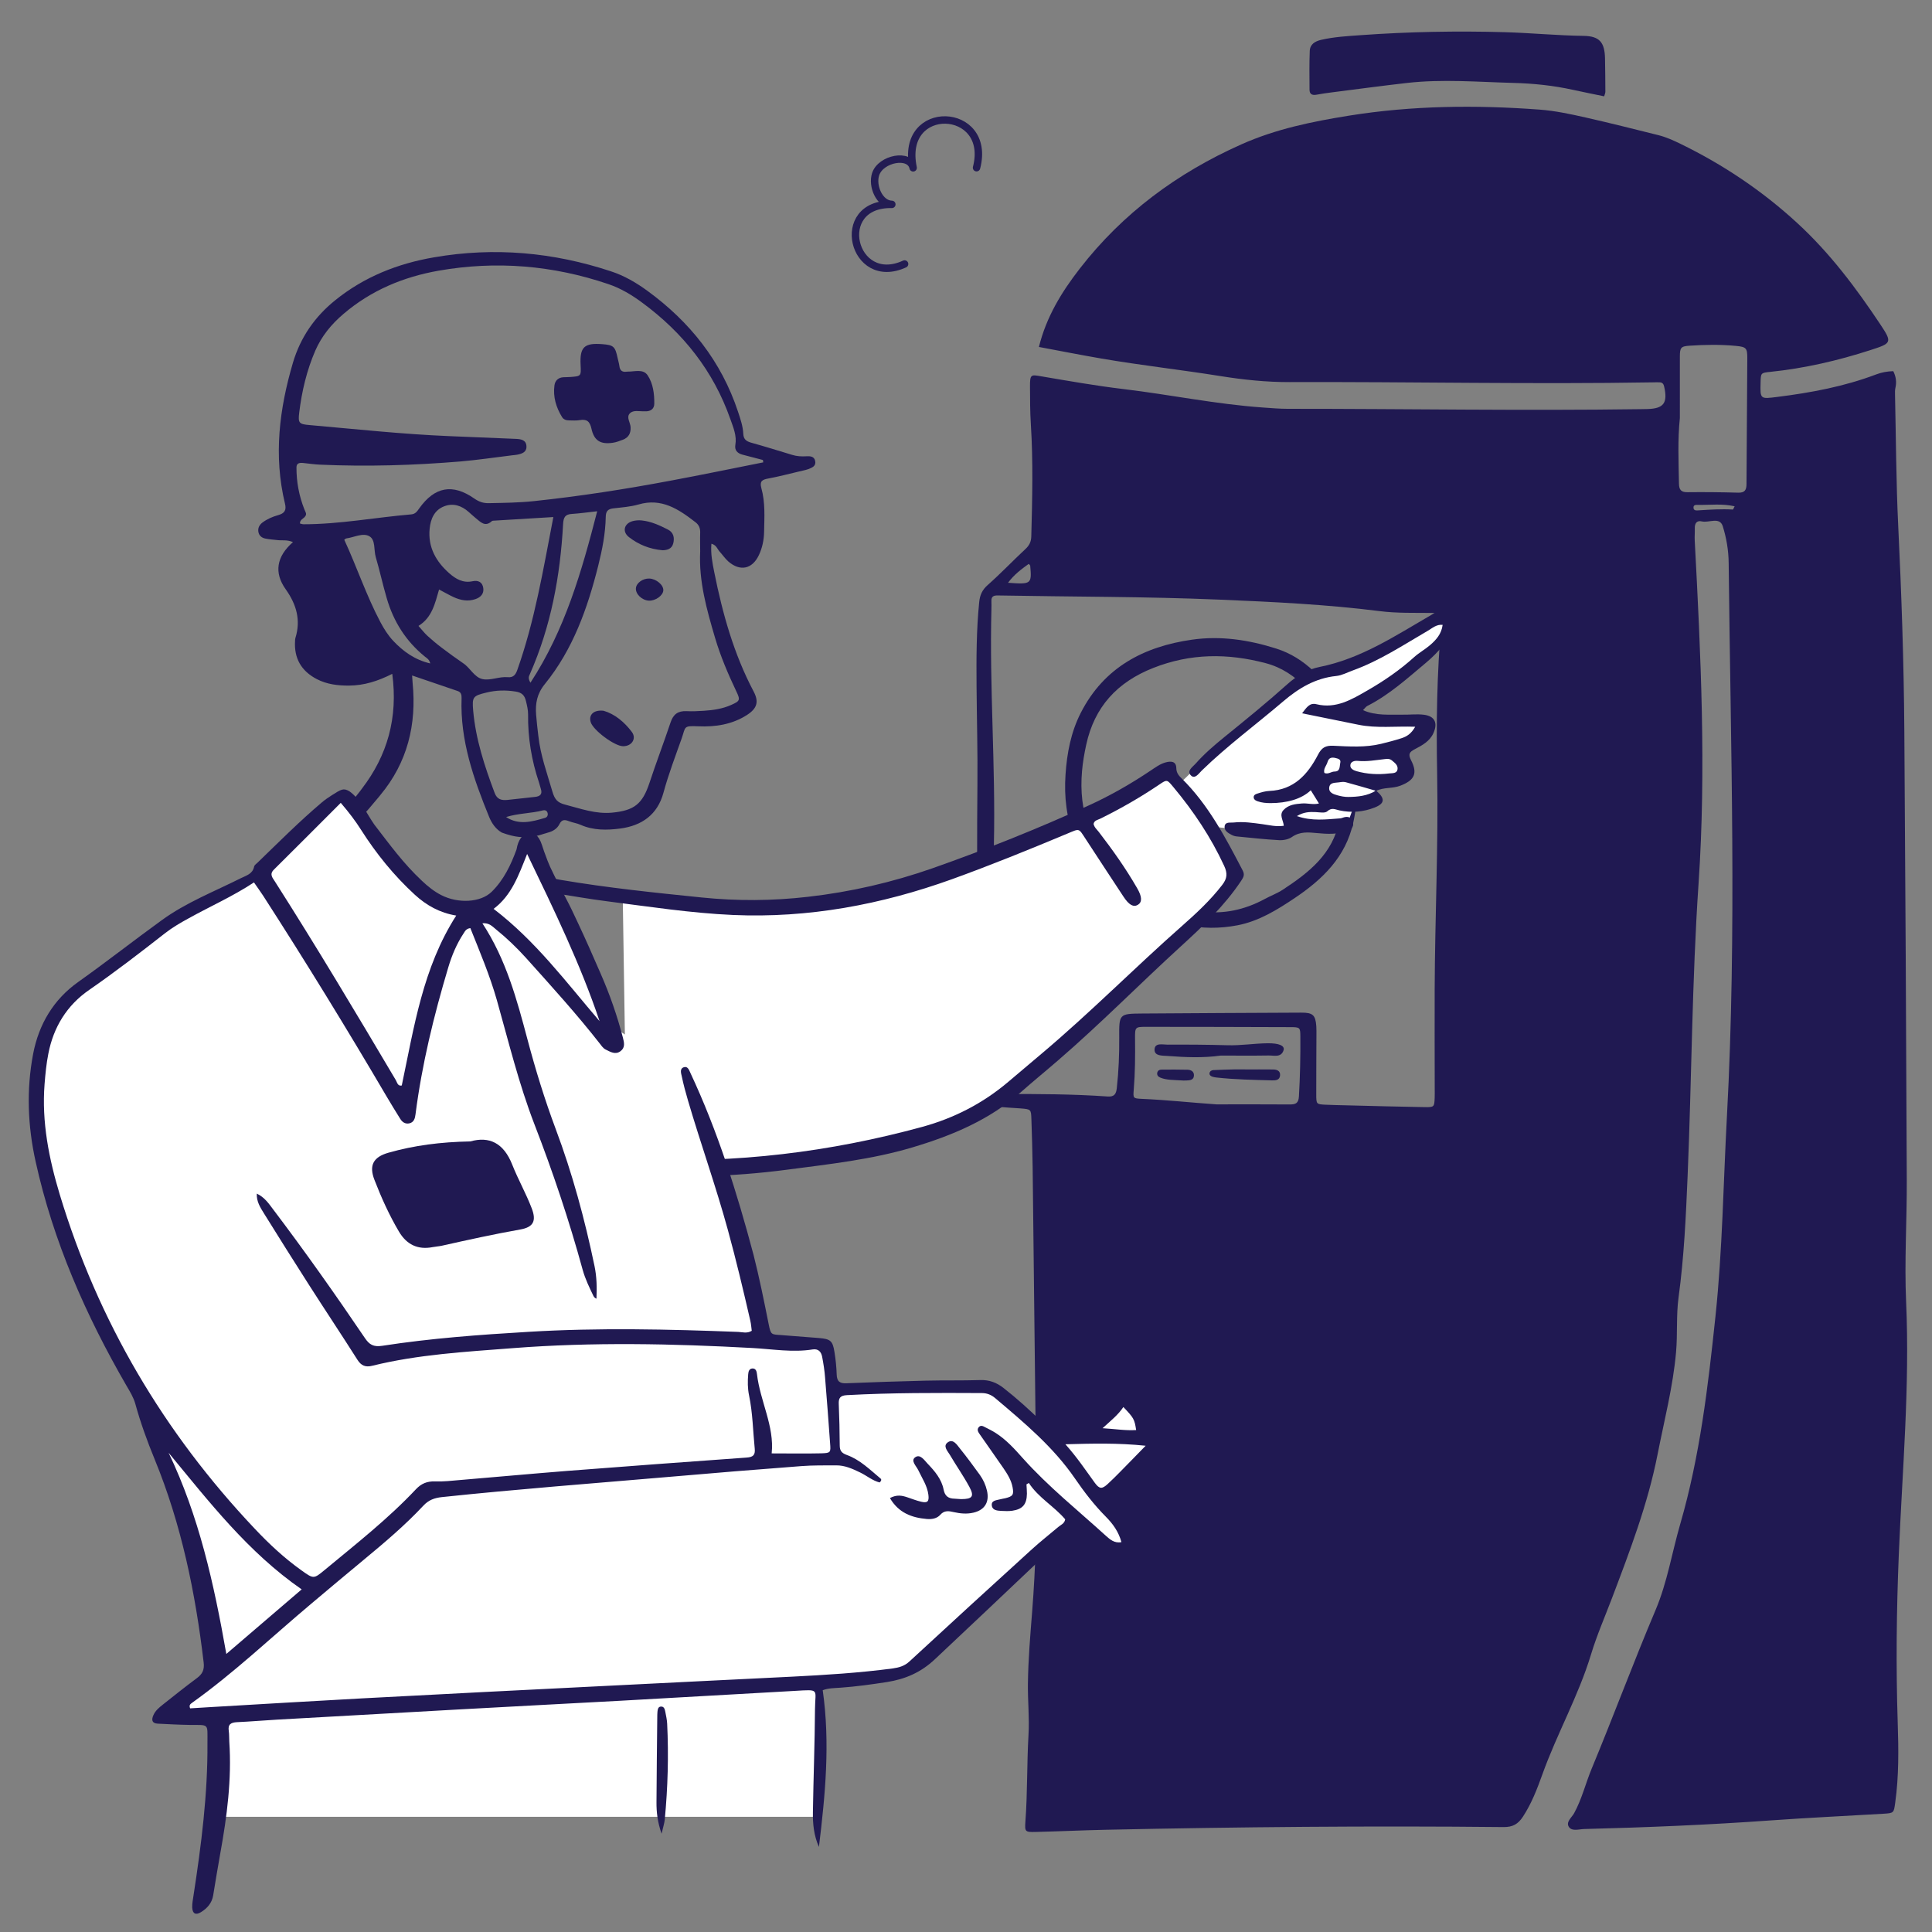 <svg xmlns="http://www.w3.org/2000/svg" viewBox="0 0 260 260" width="260" height="260" preserveAspectRatio="xMidYMid meet" style="width: 100%; height: 100%; transform: translate3d(0px, 0px, 0px); content-visibility: visible;"><rect x="0" y="0" width="260" height="260" fill="#808080" stroke="none"/><defs><clipPath id="__lottie_element_226"><rect width="260" height="260" x="0" y="0"/></clipPath><clipPath id="__lottie_element_228"><path d="M0,0 L17,0 L17,22 L0,22z"/></clipPath></defs><g clip-path="url(#__lottie_element_226)"><g transform="matrix(1,0,0,1,131.141,3.897)" opacity="1" style="display: block;"><g opacity="1" transform="matrix(1,0,0,1,63.067,126.444)"><path fill="rgb(32,25,82)" fill-opacity="1" d=" M-54.396,-83.649 C-53.39,-87.714 -51.337,-91.049 -48.893,-94.198 C-43.101,-101.658 -35.787,-107.057 -27.172,-110.903 C-22.5,-112.989 -17.643,-113.977 -12.664,-114.777 C-4.143,-116.145 4.4,-116.228 12.976,-115.591 C15.076,-115.435 17.129,-114.991 19.172,-114.53 C22.445,-113.791 25.698,-112.968 28.954,-112.157 C30.004,-111.896 30.989,-111.45 31.961,-110.976 C37.71,-108.174 42.946,-104.664 47.673,-100.314 C52.044,-96.293 55.553,-91.619 58.81,-86.728 C60.48,-84.221 60.375,-84.155 57.504,-83.226 C53.102,-81.802 48.618,-80.767 44.008,-80.295 C42.753,-80.166 42.755,-80.138 42.723,-78.882 C42.664,-76.604 42.661,-76.635 44.987,-76.927 C49.519,-77.496 53.987,-78.327 58.277,-79.953 C59.004,-80.228 59.76,-80.37 60.58,-80.391 C60.944,-79.666 61.051,-78.93 60.868,-78.139 C60.802,-77.852 60.81,-77.543 60.816,-77.245 C60.947,-71.37 60.961,-65.49 61.244,-59.622 C61.685,-50.457 62.002,-41.29 62.067,-32.116 C62.21,-11.909 62.315,8.298 62.398,28.506 C62.42,33.962 62.066,39.429 62.309,44.872 C62.817,56.223 61.796,67.51 61.326,78.822 C61.013,86.371 60.933,93.925 61.178,101.481 C61.295,105.077 61.342,108.674 60.841,112.254 C60.647,113.639 60.682,113.659 59.22,113.746 C54.194,114.046 49.162,114.277 44.139,114.638 C35.765,115.24 27.38,115.586 18.988,115.801 C18.292,115.819 17.371,116.136 16.951,115.554 C16.458,114.87 17.305,114.265 17.632,113.668 C18.678,111.763 19.174,109.647 20.001,107.657 C22.942,100.576 25.603,93.382 28.595,86.32 C30.166,82.613 30.793,78.608 31.911,74.756 C34.563,65.617 35.658,56.211 36.653,46.797 C37.598,37.85 37.711,28.849 38.195,19.872 C39.535,-4.945 38.69,-29.762 38.429,-54.581 C38.411,-56.288 38.126,-57.951 37.635,-59.52 C37.222,-60.841 35.772,-59.944 34.813,-60.173 C34.13,-60.336 33.848,-59.903 33.87,-59.232 C33.888,-58.694 33.831,-58.152 33.86,-57.615 C34.678,-42.224 35.422,-26.821 34.376,-11.421 C33.485,1.689 33.456,14.821 32.903,27.937 C32.674,33.387 32.424,38.832 31.686,44.25 C31.356,46.673 31.566,49.165 31.35,51.609 C30.939,56.273 29.758,60.812 28.859,65.393 C27.551,72.061 25.126,78.396 22.728,84.725 C21.772,87.245 20.687,89.721 19.906,92.301 C18.215,97.886 15.318,102.975 13.358,108.445 C12.648,110.424 11.905,112.36 10.744,114.136 C10.089,115.137 9.376,115.551 8.124,115.538 C-9.745,115.354 -27.613,115.522 -45.479,115.903 C-48.596,115.97 -51.711,116.12 -54.828,116.194 C-56.24,116.228 -56.315,116.175 -56.214,114.803 C-55.924,110.913 -56.025,107.009 -55.796,103.12 C-55.661,100.838 -55.903,98.576 -55.877,96.302 C-55.839,92.999 -55.556,89.718 -55.297,86.43 C-54.834,80.575 -54.686,74.707 -54.758,68.832 C-54.929,54.803 -55.073,40.772 -55.239,26.742 C-55.264,24.584 -55.337,22.426 -55.408,20.269 C-55.452,18.944 -55.469,18.941 -56.835,18.827 C-57.97,18.733 -59.116,18.713 -60.239,18.545 C-61.798,18.312 -62.143,17.904 -62.334,16.332 C-62.399,15.798 -62.42,15.256 -62.426,14.717 C-62.577,1.587 -62.801,-11.543 -62.671,-24.676 C-62.627,-29.112 -62.752,-33.549 -62.787,-37.986 C-62.817,-41.764 -62.812,-45.54 -62.432,-49.307 C-62.338,-50.247 -62.038,-50.95 -61.287,-51.612 C-59.534,-53.155 -57.925,-54.86 -56.212,-56.451 C-55.685,-56.94 -55.441,-57.437 -55.422,-58.156 C-55.287,-63.192 -55.163,-68.225 -55.482,-73.26 C-55.588,-74.934 -55.586,-76.615 -55.596,-78.293 C-55.607,-80.013 -55.464,-79.933 -54.024,-79.688 C-50.362,-79.067 -46.698,-78.421 -43.011,-77.981 C-36.763,-77.235 -30.588,-75.947 -24.301,-75.504 C-23.165,-75.424 -22.027,-75.323 -20.89,-75.324 C-5.06,-75.328 10.77,-75.053 26.6,-75.278 C26.899,-75.283 27.199,-75.287 27.499,-75.295 C29.692,-75.355 30.251,-76.117 29.746,-78.322 C29.67,-78.657 29.52,-78.866 29.178,-78.888 C28.88,-78.906 28.58,-78.891 28.281,-78.886 C11.971,-78.61 -4.338,-78.976 -20.648,-78.92 C-23.774,-78.91 -26.89,-79.236 -29.958,-79.728 C-35.285,-80.582 -40.648,-81.174 -45.964,-82.086 C-48.733,-82.561 -51.49,-83.108 -54.396,-83.649z M-60.454,-16.703 C-60.454,-11.966 -60.482,-7.228 -60.446,-2.492 C-60.401,3.564 -60.292,9.619 -60.241,15.675 C-60.234,16.463 -60.106,16.89 -59.173,16.888 C-54.496,16.877 -49.818,16.892 -45.149,17.22 C-44.286,17.281 -44.006,16.919 -43.916,16.111 C-43.663,13.842 -43.57,11.569 -43.587,9.288 C-43.61,6.108 -43.607,6.079 -40.489,6.054 C-33.354,5.998 -26.219,5.973 -19.084,5.936 C-17.534,5.928 -17.169,6.255 -17.066,7.776 C-17.038,8.194 -17.048,8.615 -17.049,9.035 C-17.057,11.673 -17.076,14.311 -17.073,16.95 C-17.072,18.257 -17.055,18.268 -15.809,18.327 C-14.851,18.372 -13.891,18.389 -12.932,18.412 C-9.456,18.496 -5.979,18.595 -2.502,18.651 C-1.193,18.673 -1.187,18.628 -1.135,17.383 C-1.117,16.964 -1.129,16.544 -1.129,16.124 C-1.132,11.688 -1.153,7.252 -1.136,2.816 C-1.099,-6.898 -0.625,-16.608 -0.804,-26.321 C-0.928,-33.044 -0.839,-39.749 -0.234,-46.445 C-0.109,-47.829 -0.134,-47.84 -1.536,-47.855 C-3.873,-47.879 -6.214,-47.803 -8.542,-48.098 C-15.687,-49.002 -22.883,-49.341 -30.062,-49.644 C-40.001,-50.063 -49.959,-50.023 -59.908,-50.206 C-60.532,-50.218 -60.809,-50.063 -60.788,-49.437 C-60.775,-49.078 -60.778,-48.717 -60.787,-48.358 C-61.062,-37.803 -60.217,-27.258 -60.454,-16.703z M31.86,-74.082 C31.556,-71.146 31.69,-68.212 31.739,-65.276 C31.753,-64.458 31.996,-64.092 32.881,-64.102 C35.157,-64.129 37.435,-64.103 39.711,-64.04 C40.6,-64.016 40.826,-64.395 40.829,-65.213 C40.849,-70.845 40.917,-76.476 40.936,-82.107 C40.94,-83.485 40.808,-83.657 39.422,-83.791 C37.333,-83.991 35.229,-83.956 33.137,-83.816 C31.981,-83.739 31.863,-83.531 31.861,-82.342 C31.856,-79.589 31.86,-76.835 31.86,-74.082z M-30.504,18.28 C-27.216,18.28 -23.927,18.265 -20.638,18.291 C-19.856,18.297 -19.459,18.133 -19.406,17.224 C-19.248,14.534 -19.19,11.845 -19.212,9.153 C-19.222,7.922 -19.256,7.892 -20.57,7.887 C-27.03,7.863 -33.49,7.849 -39.95,7.847 C-41.461,7.847 -41.473,7.874 -41.458,9.487 C-41.436,11.76 -41.445,14.032 -41.633,16.3 C-41.728,17.444 -41.731,17.487 -40.539,17.539 C-37.193,17.684 -33.858,18.05 -30.504,18.28z M-55.765,-54.458 C-56.76,-53.739 -57.745,-53.012 -58.55,-51.915 C-55.411,-51.684 -55.344,-51.74 -55.568,-54.227 C-55.572,-54.27 -55.634,-54.307 -55.765,-54.458z M39.231,-62.207 C37.575,-62.587 35.948,-62.372 34.34,-62.394 C34.076,-62.397 33.67,-62.448 33.695,-62.008 C33.717,-61.599 34.092,-61.642 34.372,-61.66 C35.91,-61.759 37.448,-61.86 38.991,-61.768 C39.037,-61.766 39.094,-61.95 39.231,-62.207z"/></g><g opacity="1" transform="matrix(1,0,0,1,64.977,4.657)"><path fill="rgb(32,25,82)" fill-opacity="1" d=" M19.763,4.408 C18.352,4.116 16.951,3.84 15.556,3.533 C12.916,2.952 10.247,2.674 7.544,2.604 C2.758,2.479 -2.029,2.067 -6.811,2.613 C-10.199,3.001 -13.58,3.456 -16.963,3.887 C-17.616,3.971 -18.269,4.062 -18.915,4.186 C-19.493,4.297 -19.885,4.158 -19.889,3.514 C-19.899,1.779 -19.926,0.041 -19.858,-1.692 C-19.823,-2.591 -19.161,-2.999 -18.32,-3.193 C-16.56,-3.598 -14.763,-3.696 -12.977,-3.824 C-6.522,-4.286 -0.055,-4.408 6.412,-4.222 C9.939,-4.12 13.457,-3.774 16.992,-3.726 C19.141,-3.697 19.835,-2.85 19.878,-0.693 C19.908,0.803 19.919,2.301 19.925,3.798 C19.926,3.967 19.838,4.136 19.763,4.408z"/></g><g opacity="1" transform="matrix(1,0,0,1,31.842,101.602)"><path fill="rgb(32,25,82)" fill-opacity="1" d=" M19.745,-0.488 C19.715,1.42 19.546,3.313 19.132,5.204 C18.119,9.837 14.993,12.841 11.309,15.32 C8.939,16.914 6.456,18.461 3.572,19.019 C-1.31,19.963 -5.835,18.886 -10.027,16.331 C-11.147,15.649 -12.151,14.776 -13.189,13.964 C-18.153,10.084 -20,4.86 -19.59,-1.258 C-19.397,-4.134 -18.869,-6.959 -17.532,-9.577 C-14.405,-15.699 -9.043,-18.491 -2.562,-19.415 C1.279,-19.963 5.083,-19.39 8.79,-18.209 C10.716,-17.595 12.348,-16.559 13.812,-15.17 C18.027,-11.173 19.999,-6.288 19.745,-0.488z M17.723,0.124 C17.867,-4.911 16.389,-9.311 12.785,-12.938 C11.232,-14.502 9.525,-15.679 7.354,-16.252 C2.223,-17.607 -2.773,-17.59 -7.795,-15.606 C-12.649,-13.689 -15.695,-10.368 -16.803,-5.284 C-17.058,-4.116 -17.263,-2.928 -17.368,-1.739 C-17.85,3.751 -16.232,8.427 -11.895,12.004 C-10.971,12.765 -10.084,13.602 -9.068,14.219 C-3.854,17.389 1.539,18.57 7.249,15.469 C8.038,15.04 8.899,14.727 9.645,14.237 C13.149,11.938 16.393,9.421 17.255,4.935 C17.562,3.338 17.706,1.735 17.723,0.124z"/></g><g opacity="1" transform="matrix(1,0,0,1,33.006,137.442)"><path fill="rgb(32,25,82)" fill-opacity="1" d=" M0.127,0.717 C-2.271,1.055 -4.664,0.944 -7.055,0.765 C-7.736,0.714 -8.788,0.79 -8.773,-0.079 C-8.756,-1.055 -7.682,-0.751 -7.04,-0.755 C-4.345,-0.769 -1.649,-0.753 1.045,-0.675 C2.85,-0.622 4.629,-0.918 6.426,-0.941 C7.964,-0.961 8.789,-0.616 8.588,0.003 C8.26,1.012 7.316,0.693 6.592,0.705 C4.438,0.741 2.282,0.717 0.127,0.717z"/></g><g opacity="1" transform="matrix(1,0,0,1,36.384,140.758)"><path fill="rgb(32,25,82)" fill-opacity="1" d=" M0.042,-0.733 C1.292,-0.733 2.542,-0.743 3.792,-0.728 C4.307,-0.723 4.789,-0.563 4.742,0.066 C4.694,0.691 4.182,0.751 3.679,0.737 C1.18,0.669 -1.321,0.628 -3.809,0.353 C-3.986,0.333 -4.164,0.304 -4.333,0.251 C-4.566,0.179 -4.789,0.031 -4.754,-0.229 C-4.721,-0.479 -4.491,-0.635 -4.24,-0.646 C-3.289,-0.69 -2.338,-0.717 -1.386,-0.74 C-0.91,-0.751 -0.434,-0.742 0.042,-0.742 C0.042,-0.742 0.042,-0.733 0.042,-0.733z"/></g><g opacity="1" transform="matrix(1,0,0,1,27.031,140.776)"><path fill="rgb(32,25,82)" fill-opacity="1" d=" M1.024,0.735 C-0.27,0.652 -1.171,0.695 -2.016,0.35 C-2.316,0.227 -2.509,0.013 -2.429,-0.33 C-2.369,-0.588 -2.149,-0.723 -1.902,-0.726 C-0.717,-0.736 0.469,-0.746 1.653,-0.713 C2.087,-0.701 2.501,-0.499 2.504,0.014 C2.509,0.666 1.995,0.713 1.505,0.733 C1.209,0.745 0.912,0.735 1.024,0.735z"/></g></g><g transform="matrix(0.334,0.943,-0.943,0.334,171.601,97.442)" opacity="1" style="display: block;"><g opacity="1" transform="matrix(1,0,0,1,5.156,5.703)"><path fill="rgb(32,25,82)" fill-opacity="1" d=" M-1.298,5.435 C-2.329,5.181 -3.399,4.801 -4.278,4.057 C-4.906,3.525 -4.783,2.899 -4.25,2.344 C-3.3,1.355 -2.348,0.368 -1.382,-0.605 C-0.122,-1.874 1.15,-3.132 2.425,-4.387 C2.72,-4.678 3.026,-4.971 3.369,-5.199 C3.744,-5.448 4.186,-5.453 4.532,-5.146 C4.81,-4.9 4.906,-4.541 4.784,-4.163 C4.711,-3.936 4.652,-3.699 4.541,-3.491 C3.138,-0.863 1.731,1.763 0.316,4.385 C-0.01,4.989 -0.453,5.452 -1.298,5.435z"/></g></g><g transform="matrix(1,0,0,1,34.438,32.983)" opacity="1" style="display: block;"><g opacity="1" transform="matrix(1,0,0,1,37.835,40.035)"><path fill="rgb(32,25,82)" fill-opacity="1" d=" M37.425,-11.005 C37.295,-11.605 36.745,-11.645 36.275,-11.615 C35.605,-11.575 34.965,-11.605 34.325,-11.805 C32.485,-12.365 30.655,-12.935 28.815,-13.445 C28.145,-13.635 27.785,-13.915 27.755,-14.645 C27.705,-15.675 27.365,-16.645 27.045,-17.615 C24.795,-24.405 20.575,-29.705 14.845,-33.885 C13.335,-34.985 11.725,-35.925 9.945,-36.505 C2.185,-39.075 -5.745,-39.785 -13.825,-38.395 C-18.745,-37.555 -23.275,-35.765 -27.195,-32.585 C-29.925,-30.375 -31.835,-27.615 -32.845,-24.225 C-34.685,-17.985 -35.475,-11.685 -33.925,-5.255 C-33.695,-4.335 -33.995,-3.935 -34.835,-3.695 C-35.585,-3.485 -36.315,-3.175 -36.945,-2.705 C-37.345,-2.395 -37.585,-1.995 -37.505,-1.465 C-37.415,-0.915 -37.035,-0.625 -36.535,-0.535 C-36.005,-0.425 -35.465,-0.395 -34.935,-0.335 C-34.325,-0.255 -33.665,-0.415 -32.845,-0.065 C-35.075,1.885 -35.415,4.055 -33.825,6.285 C-32.375,8.325 -31.765,10.435 -32.525,12.865 C-32.565,12.975 -32.555,13.105 -32.565,13.225 C-32.715,15.565 -31.735,17.275 -29.655,18.365 C-28.295,19.075 -26.825,19.255 -25.305,19.245 C-23.285,19.235 -21.415,18.645 -19.485,17.665 C-18.695,23.565 -20.135,28.645 -23.575,33.125 C-23.635,33.215 -23.725,33.335 -23.835,33.475 C-24.325,34.105 -25.215,35.145 -25.135,35.425 C-25.025,35.845 -24.525,36.765 -23.565,36.715 C-23.305,36.705 -22.045,35.105 -21.355,34.305 C-21.325,34.275 -21.305,34.255 -21.285,34.225 C-21.225,34.145 -21.155,34.065 -21.095,33.985 C-17.435,29.585 -16.195,24.495 -16.745,18.885 C-16.765,18.655 -16.775,18.425 -16.815,17.885 C-14.625,18.625 -12.655,19.295 -10.685,19.975 C-10.205,20.135 -10.145,20.505 -10.155,20.965 C-10.365,26.615 -8.535,31.805 -6.445,36.925 C-6.075,37.825 -5.525,38.585 -4.725,39.035 C-2.935,39.675 -1.885,39.785 -0.155,39.485 C0.355,39.405 0.785,39.215 1.195,39.115 C1.225,39.095 1.255,39.095 1.285,39.085 C1.335,39.065 1.385,39.045 1.445,39.035 C2.095,38.875 2.705,38.515 3.005,37.905 C3.335,37.215 3.765,37.285 4.325,37.505 C4.825,37.695 5.375,37.765 5.865,37.985 C7.585,38.745 9.395,38.715 11.175,38.485 C14.095,38.105 16.215,36.625 17.015,33.655 C17.695,31.155 18.615,28.755 19.475,26.325 C20.015,24.785 19.655,24.635 21.695,24.725 C24.005,24.825 26.245,24.485 28.245,23.205 C29.605,22.325 29.895,21.445 29.135,20.015 C26.475,14.975 24.965,9.555 23.855,4.015 C23.605,2.765 23.345,1.495 23.465,0.155 C24.145,0.325 24.255,0.865 24.565,1.205 C24.965,1.645 25.305,2.155 25.745,2.545 C27.325,3.915 28.955,3.575 29.845,1.705 C30.315,0.715 30.535,-0.345 30.555,-1.435 C30.595,-3.415 30.725,-5.405 30.185,-7.335 C29.935,-8.255 30.295,-8.465 31.085,-8.615 C32.505,-8.875 33.895,-9.245 35.295,-9.575 C35.695,-9.675 36.115,-9.745 36.505,-9.885 C37.005,-10.085 37.585,-10.285 37.425,-11.005z M-19.355,13.225 C-20.055,12.475 -20.595,11.615 -21.075,10.715 C-22.975,7.125 -24.255,3.265 -25.945,-0.385 C-25.775,-0.505 -25.725,-0.555 -25.685,-0.555 C-24.625,-0.695 -23.435,-1.365 -22.555,-0.845 C-21.715,-0.355 -21.985,0.995 -21.705,1.955 C-21.165,3.785 -20.765,5.665 -20.225,7.495 C-19.315,10.625 -17.645,13.275 -15.105,15.335 C-14.835,15.555 -14.495,15.715 -14.375,16.265 C-16.435,15.785 -17.995,14.665 -19.355,13.225z M-9.915,16.255 C-10.905,15.575 -11.875,14.875 -12.835,14.145 C-13.505,13.645 -14.145,13.095 -14.765,12.535 C-15.155,12.175 -15.485,11.745 -15.955,11.215 C-14.125,10.085 -13.735,8.195 -13.185,6.315 C-12.515,6.665 -11.895,7.025 -11.255,7.325 C-10.305,7.765 -9.305,7.965 -8.285,7.605 C-7.605,7.375 -7.125,6.895 -7.235,6.125 C-7.345,5.315 -7.935,5.035 -8.685,5.205 C-9.955,5.475 -10.925,4.905 -11.795,4.145 C-13.595,2.565 -14.695,0.625 -14.455,-1.855 C-14.325,-3.175 -13.825,-4.365 -12.515,-4.875 C-11.305,-5.355 -10.165,-4.985 -9.195,-4.115 C-8.875,-3.835 -8.575,-3.555 -8.245,-3.285 C-7.605,-2.775 -6.995,-2.045 -6.085,-2.885 C-6.015,-2.945 -5.865,-2.955 -5.745,-2.955 C-3.185,-3.115 -0.615,-3.275 2.195,-3.435 C0.835,3.615 -0.305,10.525 -2.665,17.165 C-2.895,17.805 -3.205,18.185 -3.945,18.115 C-5.085,18.005 -6.245,18.595 -7.325,18.375 C-8.435,18.145 -8.975,16.885 -9.915,16.255z M3.505,-2.485 C3.555,-3.395 3.775,-3.805 4.695,-3.855 C5.755,-3.925 6.815,-4.075 8.095,-4.215 C6.005,3.905 3.755,11.755 -0.885,18.855 C-1.255,18.255 -1.095,17.985 -0.975,17.725 C1.875,11.285 3.125,4.495 3.505,-2.485z M-5.705,33.695 C-7.055,30.105 -8.255,26.475 -8.595,22.615 C-8.755,20.775 -8.635,20.625 -6.815,20.185 C-5.515,19.865 -4.245,19.835 -2.905,20.045 C-2.015,20.175 -1.665,20.585 -1.485,21.355 C-1.345,21.935 -1.205,22.505 -1.205,23.115 C-1.245,26.265 -0.735,29.315 0.265,32.295 C0.365,32.575 0.415,32.875 0.515,33.155 C0.745,33.875 0.395,34.155 -0.265,34.225 C-1.505,34.355 -2.755,34.495 -4.005,34.635 C-4.795,34.705 -5.375,34.565 -5.705,33.695z M1.085,37.045 C-0.685,37.565 -2.455,38.065 -4.165,36.935 C-2.495,36.415 -0.805,36.455 0.815,36.035 C1.055,35.975 1.295,36.055 1.395,36.315 C1.525,36.645 1.385,36.955 1.085,37.045z M23.955,12.815 C24.685,15.285 25.695,17.655 26.805,19.995 C27.385,21.195 27.315,21.325 26.115,21.855 C24.945,22.375 23.705,22.555 22.445,22.635 C21.665,22.685 20.885,22.725 20.105,22.685 C18.975,22.635 18.335,23.105 17.975,24.185 C17.065,26.905 16.035,29.595 15.135,32.325 C14.185,35.195 13.075,36.055 10.105,36.345 C7.875,36.555 5.875,35.805 3.785,35.265 C2.755,35.005 2.375,34.565 2.065,33.505 C1.345,31.025 0.455,28.605 0.175,26.025 C0.065,25.075 -0.055,24.125 -0.125,23.165 C-0.245,21.655 -0.005,20.335 1.045,19.045 C4.835,14.385 6.795,8.845 8.235,3.105 C8.775,0.955 9.205,-1.225 9.245,-3.455 C9.255,-4.225 9.545,-4.525 10.275,-4.605 C11.405,-4.735 12.565,-4.815 13.645,-5.125 C16.765,-6.045 19.065,-4.485 21.325,-2.735 C21.785,-2.385 21.975,-1.925 21.955,-1.325 C21.925,-0.495 21.955,0.345 21.955,1.185 C21.755,5.205 22.835,9.015 23.955,12.815z M17.935,-8.325 C11.865,-7.185 5.775,-6.235 -0.375,-5.585 C-2.405,-5.365 -4.445,-5.345 -6.475,-5.305 C-7.235,-5.285 -7.825,-5.495 -8.455,-5.935 C-11.365,-7.965 -13.775,-7.515 -15.845,-4.615 C-16.135,-4.205 -16.365,-3.845 -16.925,-3.795 C-21.765,-3.385 -26.545,-2.465 -31.425,-2.465 C-31.585,-2.465 -31.745,-2.535 -31.905,-2.565 C-31.925,-3.035 -31.535,-3.175 -31.305,-3.405 C-30.905,-3.825 -31.135,-4.015 -31.325,-4.505 C-32.025,-6.285 -32.385,-8.175 -32.375,-10.115 C-32.375,-10.695 -31.965,-10.755 -31.505,-10.715 C-30.725,-10.635 -29.955,-10.515 -29.175,-10.485 C-22.875,-10.205 -16.585,-10.395 -10.315,-10.915 C-7.985,-11.115 -5.665,-11.465 -3.355,-11.745 C-3.115,-11.775 -2.875,-11.785 -2.635,-11.835 C-2.025,-11.965 -1.405,-12.165 -1.425,-12.915 C-1.435,-13.795 -2.125,-13.925 -2.825,-13.955 C-5.815,-14.085 -8.815,-14.195 -11.805,-14.325 C-18.095,-14.585 -24.355,-15.265 -30.625,-15.815 C-32.045,-15.935 -32.175,-16.095 -32.005,-17.495 C-31.655,-20.365 -30.995,-23.165 -29.845,-25.825 C-28.995,-27.775 -27.675,-29.395 -26.045,-30.775 C-22.345,-33.935 -18.015,-35.745 -13.275,-36.585 C-5.505,-37.955 2.135,-37.315 9.595,-34.785 C11.255,-34.225 12.755,-33.325 14.155,-32.285 C19.655,-28.235 23.735,-23.105 26.015,-16.615 C26.405,-15.495 26.905,-14.385 26.685,-13.135 C26.565,-12.415 26.975,-12.015 27.635,-11.835 C28.555,-11.595 29.475,-11.355 30.395,-11.115 C30.405,-11.005 30.425,-10.905 30.445,-10.795 C26.275,-9.965 22.115,-9.105 17.935,-8.325z"/></g><g opacity="1" transform="matrix(1,0,0,1,46.798,19.993)"><path fill="rgb(32,25,82)" fill-opacity="1" d=" M-3.102,-3.883 C-3.221,-6.266 -2.611,-6.848 -0.191,-6.662 C1.343,-6.544 1.554,-6.35 1.887,-4.766 C1.96,-4.415 2.074,-4.069 2.117,-3.714 C2.188,-3.119 2.497,-2.873 3.083,-2.956 C3.142,-2.964 3.203,-2.968 3.263,-2.968 C4.192,-2.955 5.327,-3.375 5.933,-2.451 C6.658,-1.344 6.826,0.012 6.815,1.343 C6.81,1.968 6.432,2.324 5.797,2.375 C5.678,2.384 5.557,2.367 5.438,2.372 C4.787,2.398 4.007,2.172 3.536,2.643 C3.008,3.168 3.593,3.874 3.627,4.505 C3.67,5.335 3.36,5.903 2.595,6.197 C2.151,6.368 1.694,6.544 1.228,6.611 C-0.422,6.848 -1.281,6.342 -1.644,4.703 C-1.861,3.722 -2.272,3.401 -3.221,3.563 C-3.687,3.643 -4.176,3.602 -4.655,3.599 C-5.029,3.596 -5.394,3.484 -5.593,3.16 C-6.397,1.853 -6.826,0.436 -6.622,-1.104 C-6.536,-1.751 -6.113,-2.177 -5.403,-2.209 C-5.104,-2.222 -4.804,-2.22 -4.506,-2.242 C-3.026,-2.347 -3.026,-2.349 -3.102,-3.883z"/></g></g><g transform="matrix(1,0,0,0.789,34.438,42.766)" opacity="1" style="display: block;"><g opacity="1" transform="matrix(1,0,0,1,52.973,46.37)"><path fill="rgb(32,25,82)" fill-opacity="1" d=" M-0.03,-1.894 C0.909,-1.852 1.906,-0.779 1.855,0.135 C1.807,1.017 0.786,1.933 -0.085,1.877 C-1.027,1.817 -1.906,0.742 -1.832,-0.26 C-1.766,-1.148 -0.901,-1.933 -0.03,-1.894z"/></g></g><g transform="matrix(1,0,0,1,78.941,95.249)" opacity="1" style="display: block;"><g opacity="1" transform="matrix(1,0,0,1,3.509,2.722)"><path fill="rgb(32,25,82)" fill-opacity="1" d=" M-1.225,-2.321 C0.265,-1.89 1.564,-0.822 2.577,0.526 C3.26,1.434 2.549,2.472 1.387,2.451 C0.238,2.431 -2.613,0.309 -2.952,-0.777 C-3.259,-1.764 -2.572,-2.472 -1.225,-2.321z"/></g></g><g transform="matrix(1,0,0,1,83.457,69.746)" opacity="1" style="display: block;"><g opacity="1" transform="matrix(1,0,0,1,3.791,2.278)"><path fill="rgb(32,25,82)" fill-opacity="1" d=" M1.928,2.028 C0.175,1.873 -1.312,1.266 -2.605,0.261 C-3.541,-0.467 -3.275,-1.561 -2.124,-1.89 C-1.733,-2.001 -1.293,-2.028 -0.887,-1.986 C0.379,-1.854 1.522,-1.327 2.639,-0.758 C3.392,-0.375 3.542,0.327 3.359,1.083 C3.169,1.869 2.52,2.007 1.928,2.028z"/></g></g><g transform="matrix(0.932,0.363,-0.363,0.932,100.947,44.549)" opacity="1" style="display: block;"><g opacity="1" transform="matrix(1,0,0,1,0,0)"><path fill="rgb(255,255,255)" fill-opacity="1" d=" M100.754,1.739 C100.754,1.739 98.004,4.989 98.004,4.989 C98.004,4.989 91.629,12.176 91.629,12.176 C91.629,12.176 86.442,16.614 86.442,16.614 C86.442,16.614 85.754,17.739 85.754,17.739 C85.754,17.739 82.004,24.614 82.004,24.614 C82.004,24.614 77.192,33.051 77.192,33.051 C77.192,33.051 75.942,35.801 75.942,35.801 C75.942,35.801 74.004,34.489 74.004,34.489 C74.004,34.489 68.567,41.239 68.567,41.239 C68.567,41.239 61.817,48.239 61.817,48.239 C61.817,48.239 54.379,55.239 54.379,55.239 C54.379,55.239 44.942,63.051 44.942,63.051 C44.942,63.051 34.692,69.239 34.692,69.239 C34.692,69.239 28.817,71.926 28.817,71.926 C28.817,71.926 18.942,75.176 18.942,75.176 C18.942,75.176 11.567,76.926 11.567,76.926 C11.567,76.926 25.317,110.676 25.317,110.676 C25.317,110.676 34.317,107.301 34.317,107.301 C34.317,107.301 41.692,104.239 41.692,104.239 C41.692,104.239 54.067,97.176 54.067,97.176 C54.067,97.176 64.442,89.176 64.442,89.176 C64.442,89.176 69.942,82.114 69.942,82.114 C69.942,82.114 75.192,72.364 75.192,72.364 C75.192,72.364 80.379,61.676 80.379,61.676 C80.379,61.676 83.629,54.801 83.629,54.801 C83.629,54.801 86.567,49.051 86.567,49.051 C86.567,49.051 87.379,45.051 87.379,45.051 C87.379,45.051 85.817,42.614 85.817,42.614 C85.817,42.614 81.942,39.614 81.942,39.614 C81.942,39.614 87.192,38.239 87.192,38.239 C87.192,38.239 90.317,37.489 90.317,37.489 C90.317,37.489 92.317,36.051 92.317,36.051 C92.317,36.051 96.129,34.176 96.129,34.176 C96.129,34.176 98.942,32.114 98.942,32.114 C98.942,32.114 98.879,29.739 98.879,29.739 C98.879,29.739 101.129,28.114 101.129,28.114 C101.129,28.114 100.442,25.864 100.442,25.864 C100.442,25.864 102.879,24.551 102.879,24.551 C102.879,24.551 103.942,22.739 103.942,22.739 C103.942,22.739 102.004,21.176 102.004,21.176 C102.004,21.176 104.254,17.989 104.254,17.989 C104.254,17.989 103.879,16.114 103.879,16.114 C103.879,16.114 101.692,16.426 101.692,16.426 C101.692,16.426 98.067,18.051 98.067,18.051 C98.067,18.051 94.629,18.301 94.629,18.301 C94.629,18.301 93.941,17.551 94.129,17.239 C94.317,16.927 97.192,13.614 97.192,13.614 C97.192,13.614 99.129,10.051 99.129,10.051 C99.129,10.051 101.692,5.364 101.692,5.364 C101.692,5.364 102.442,2.364 102.442,2.364 C102.442,2.364 100.754,1.739 100.754,1.739z"/></g><g opacity="1" transform="matrix(1,0,0,1,44.415,73.074)"><path fill="rgb(32,25,82)" fill-opacity="1" d=" M43.665,-29.51 C39.915,-32.79 36.175,-36.06 31.525,-38.06 C31.025,-38.27 30.605,-38.5 30.365,-39.08 C30.005,-39.96 29.345,-39.72 28.755,-39.29 C28.115,-38.82 27.705,-38.15 27.255,-37.51 C25.435,-34.9 23.445,-32.43 21.225,-30.15 C15.965,-24.73 10.445,-19.58 4.715,-14.65 C0.325,-10.89 -4.415,-7.66 -9.525,-4.97 C-13.775,-2.72 -18.225,-0.96 -22.865,0.32 C-28.985,2.01 -35.105,3.7 -41.325,4.98 C-41.585,5.03 -41.795,5.08 -41.975,5.1 C-42.475,5.22 -43.205,5.23 -43.715,5.5 C-44.135,5.71 -44.165,6.11 -44.115,6.57 C-44.055,7.11 -43.755,7.25 -43.215,7.3 C-42.675,7.35 -42.145,7.14 -41.625,6.99 C-39.265,6.47 -36.875,6 -34.515,5.41 C-28.995,4.03 -23.425,2.8 -18.035,0.97 C-8.425,-2.3 0.025,-7.55 7.645,-14.19 C11.845,-17.86 15.895,-21.69 19.905,-25.56 C21.235,-26.83 20.985,-26.82 22.535,-25.72 C25.025,-23.95 27.505,-22.16 30.005,-20.4 C31.115,-19.61 31.805,-19.52 32.225,-20.08 C32.635,-20.62 32.365,-21.29 31.305,-22.13 C28.915,-24.05 26.365,-25.73 23.745,-27.31 C23.395,-27.52 22.975,-27.65 22.715,-28.05 C22.625,-28.53 23.045,-28.76 23.305,-29.04 C25.375,-31.3 27.295,-33.68 29.035,-36.2 C29.765,-37.26 29.765,-37.2 30.965,-36.54 C34.665,-34.5 38.075,-32.11 41.125,-29.18 C41.935,-28.4 42.135,-27.75 41.825,-26.69 C41.095,-24.2 39.975,-21.88 38.795,-19.6 C34.895,-12.04 31.515,-4.22 27.435,3.26 C26.485,4.99 25.545,6.73 24.605,8.47 C22.485,12.38 19.625,15.62 16.055,18.28 C5.675,25.98 -5.575,32.01 -17.825,36.15 C-18.735,36.46 -19.655,36.73 -20.575,36.99 C-20.765,37.04 -20.925,37.09 -21.065,37.12 C-21.765,37.4 -23.015,37.39 -23.385,37.8 C-23.765,38.23 -23.645,38.53 -23.485,39.08 C-23.445,39.23 -23.365,39.42 -23.265,39.52 C-23.165,39.62 -22.985,39.81 -22.845,39.84 C-22.185,39.96 -21.505,39.64 -20.815,39.36 C-20.795,39.35 -20.785,39.34 -20.765,39.33 C-20.685,39.3 -20.615,39.27 -20.535,39.24 C-20.305,39.16 -20.075,39.08 -19.845,39.03 C-19.845,39.03 -19.825,39.03 -19.825,39.03 C-12.505,36.84 -5.485,33.93 1.205,30.25 C6.195,27.51 11.245,24.89 15.775,21.37 C20.175,17.95 24.105,14.16 26.695,9.14 C27.705,7.17 28.805,5.24 29.835,3.28 C33.345,-3.34 36.305,-10.23 39.625,-16.94 C41.405,-20.54 43.125,-24.16 43.995,-28.12 C44.125,-28.73 44.165,-29.07 43.665,-29.51z"/></g><g opacity="1" transform="matrix(1,0,0,1,90.767,19.967)"><path fill="rgb(32,25,82)" fill-opacity="1" d=" M10.151,7.079 C11.682,7.614 11.904,8.252 10.809,9.269 C9.603,10.391 8.153,11.093 6.51,11.357 C5.958,11.446 5.401,11.336 5.047,12.065 C4.868,12.432 4.134,12.56 3.628,12.729 C2.834,12.993 2.101,13.317 1.471,14.148 C3.625,14.07 5.297,13.131 7.009,12.321 C7.168,12.246 7.293,12.102 7.439,11.997 C7.886,11.672 8.327,11.64 8.715,12.079 C9.177,12.601 8.981,13.127 8.56,13.511 C7.514,14.462 6.179,14.911 4.865,15.284 C3.692,15.617 2.61,15.907 1.87,17.013 C1.561,17.475 0.966,17.854 0.423,18.032 C-1.394,18.628 -3.246,19.12 -5.088,19.638 C-5.314,19.702 -5.568,19.717 -5.801,19.69 C-6.341,19.628 -6.971,19.517 -7.096,18.934 C-7.227,18.324 -6.537,18.248 -6.148,18.042 C-4.974,17.421 -3.682,17.141 -2.403,16.831 C-1.536,16.621 -0.633,16.526 0.3,16.004 C0.005,15.355 -0.851,14.895 -0.501,14.036 C-0.13,13.123 0.679,12.709 1.488,12.318 C2.181,11.983 3,11.948 3.621,11.486 C3.071,11.073 2.531,10.667 1.953,10.232 C1.201,11.83 -0.457,13.014 -2.439,13.796 C-2.999,14.017 -3.572,14.188 -4.178,14.209 C-4.418,14.217 -4.677,14.197 -4.82,13.98 C-5.044,13.636 -4.753,13.393 -4.549,13.228 C-4.135,12.891 -3.695,12.552 -3.211,12.34 C-0.182,11.016 0.806,8.386 1.121,5.418 C1.235,4.344 1.613,3.883 2.61,3.548 C4.646,2.864 6.721,2.222 8.513,0.967 C9.297,0.419 10.074,-0.143 10.813,-0.749 C11.356,-1.196 11.787,-1.749 11.943,-2.833 C9.393,-1.937 7.174,-0.725 4.706,-0.308 C2.239,0.11 -0.226,0.544 -2.896,1.006 C-2.614,0.066 -2.497,-0.709 -1.542,-0.833 C1.16,-1.184 2.67,-3.176 4.196,-5.072 C5.804,-7.071 7.251,-9.194 8.408,-11.504 C8.807,-12.302 9.398,-13.001 9.818,-13.79 C10.322,-14.74 10.708,-15.742 10.406,-16.946 C9.604,-16.73 9.276,-16.036 8.858,-15.51 C6.473,-12.517 4.267,-9.371 1.357,-6.833 C0.772,-6.322 0.243,-5.687 -0.43,-5.343 C-2.951,-4.056 -4.562,-1.961 -5.857,0.452 C-8.118,4.664 -10.683,8.712 -12.672,13.072 C-12.903,13.579 -13.089,14.504 -13.764,14.239 C-14.61,13.907 -13.999,13.091 -13.798,12.542 C-13.18,10.858 -12.337,9.281 -11.446,7.72 C-9.64,4.555 -7.837,1.382 -6.193,-1.868 C-5.406,-3.425 -4.359,-4.772 -2.984,-5.648 C1.838,-8.722 5.027,-13.3 8.498,-17.634 C8.871,-18.1 9.177,-18.65 9.632,-19.015 C10.137,-19.419 10.763,-19.717 11.458,-19.324 C12.178,-18.916 12.443,-18.285 12.291,-17.505 C11.876,-15.382 11.235,-13.323 10.191,-11.425 C8.608,-8.546 7.144,-5.586 4.926,-3.105 C4.778,-2.939 4.729,-2.686 4.585,-2.363 C6.539,-2.272 8.128,-3.128 9.778,-3.733 C10.675,-4.062 11.532,-4.533 12.452,-4.762 C13.886,-5.119 14.611,-4.416 14.538,-2.936 C14.478,-1.705 13.72,-0.843 12.983,0.01 C12.467,0.608 12.35,0.945 13.062,1.573 C14.572,2.906 14.443,3.927 12.965,5.278 C12.123,6.048 10.95,6.267 10.18,7.114 C8.769,7.243 7.356,7.358 5.948,7.513 C5.664,7.544 5.378,7.697 5.125,7.847 C4.682,8.109 3.978,8.271 4.116,8.931 C4.271,9.67 4.985,9.62 5.573,9.557 C6.043,9.507 6.526,9.42 6.962,9.245 C8.178,8.759 9.339,8.171 10.151,7.079z M6.734,5.607 C8.234,5.463 9.643,5 10.964,4.291 C11.34,4.089 11.973,3.948 11.788,3.309 C11.641,2.802 11.106,2.683 10.655,2.527 C10.277,2.397 9.956,2.578 9.639,2.745 C8.586,3.3 7.571,3.929 6.407,4.254 C5.988,4.371 5.567,4.674 5.68,5.127 C5.79,5.57 6.282,5.647 6.734,5.607z M2.807,7.394 C3.367,7.428 3.587,6.893 4.021,6.72 C4.755,6.429 4.377,5.824 4.31,5.348 C4.242,4.865 3.842,4.934 3.485,4.979 C2.948,5.047 2.613,5.267 2.673,5.884 C2.722,6.384 2.454,6.915 2.807,7.394z"/></g><g opacity="1" transform="matrix(1,0,0,1,79.87,47.001)"><path fill="rgb(255,255,255)" fill-opacity="1" d=" M2.857,-0.316 C2.818,0.965 2.023,1.745 1.033,2.37 C0.111,2.953 -0.875,3.027 -1.86,2.538 C-2.115,2.412 -2.345,2.186 -2.516,1.954 C-2.78,1.597 -2.857,1.172 -2.554,0.799 C-2.295,0.48 -1.883,0.45 -1.579,0.652 C-0.819,1.157 -0.147,1.13 0.518,0.508 C0.842,0.204 1.053,-0.13 0.936,-0.591 C0.82,-1.052 0.523,-1.314 0.042,-1.298 C-0.484,-1.28 -1.004,-1.33 -0.875,-2.018 C-0.751,-2.681 -0.217,-2.981 0.444,-2.997 C1.611,-3.026 2.824,-1.669 2.857,-0.316z"/></g></g><g transform="matrix(1,0,0,1,3.288,105.762)" opacity="1" style="display: block;"><g opacity="1" transform="matrix(1,0,0,1,0,0)"><path fill="rgb(255,255,255)" fill-opacity="1" d=" M42.774,1.363 C42.774,1.363 34.774,8.488 34.774,8.488 C34.774,8.488 31.774,11.613 31.774,11.613 C31.774,11.613 10.212,25.05 10.212,25.05 C10.212,25.05 6.899,27.925 6.899,27.925 C6.899,27.925 3.837,31.363 3.837,31.363 C3.837,31.363 1.712,37.738 1.712,37.738 C1.712,37.738 1.587,42.488 1.587,42.488 C1.587,42.488 2.712,51.488 2.712,51.488 C2.712,51.488 4.212,57.738 4.212,57.738 C4.212,57.738 6.712,63.613 6.712,63.613 C6.712,63.613 9.962,71.488 9.962,71.488 C9.962,71.488 14.212,79.113 14.212,79.113 C14.212,79.113 16.962,85.488 16.962,85.488 C16.962,85.488 19.587,92.613 19.587,92.613 C19.587,92.613 22.462,101.113 22.462,101.113 C22.462,101.113 24.337,108.988 24.337,108.988 C24.337,108.988 25.962,118.613 25.962,118.613 C25.962,118.613 23.337,121.238 23.337,121.238 C23.337,121.238 19.587,124.988 19.587,124.988 C19.587,124.988 26.337,125.363 26.337,125.363 C26.337,125.363 26.212,131.237 26.212,131.237 C26.212,131.237 24.712,138.738 24.712,138.738 C24.712,138.738 106.837,138.738 106.837,138.738 C106.837,138.738 106.837,130.113 106.837,130.113 C106.837,130.113 106.837,120.55 106.837,120.55 C106.837,120.55 115.274,119.863 115.274,119.863 C115.274,119.863 117.712,119.3 117.712,119.3 C117.712,119.3 120.462,117.738 120.462,117.738 C120.462,117.738 130.399,108.8 130.399,108.8 C130.399,108.8 141.524,98.988 141.524,98.988 C141.524,98.988 144.962,102.238 144.962,102.238 C144.962,102.238 147.649,103.3 147.649,103.3 C147.649,103.3 148.649,102.425 148.649,102.425 C148.649,102.425 148.337,100.738 148.337,100.55 C148.337,100.362 146.962,98.488 146.962,98.488 C146.962,98.488 145.149,96.3 145.149,96.3 C145.149,96.3 149.962,91.488 149.962,91.488 C149.962,91.488 152.524,88.363 152.524,88.363 C152.524,88.363 150.649,86.426 150.524,86.238 C150.399,86.05 149.399,83.675 149.337,83.425 C149.275,83.175 147.587,82.425 147.587,82.425 C147.587,82.425 144.274,85.3 144.274,85.3 C144.274,85.3 141.149,86.675 141.149,86.675 C141.149,86.675 138.462,87.05 138.462,87.05 C138.462,87.05 135.087,84.8 135.087,84.8 C135.087,84.8 131.024,81.488 131.024,81.488 C131.024,81.488 127.337,80.738 127.337,80.738 C127.337,80.738 109.212,81.238 109.212,81.238 C109.212,81.238 108.212,77.488 108.212,77.488 C108.212,77.488 107.524,75.238 107.524,75.238 C107.524,75.238 104.962,74.863 104.962,74.863 C104.962,74.863 99.212,74.863 99.212,74.863 C99.212,74.863 95.462,57.363 95.462,57.363 C95.462,57.363 91.587,46.863 91.587,46.863 C91.587,46.863 89.087,38.675 89.087,38.675 C89.087,38.675 79.087,32.363 79.087,32.363 C79.087,32.363 76.962,26.488 76.962,26.488 C76.962,26.488 70.337,12.363 70.337,12.363 C70.337,12.363 68.774,8.175 68.774,8.175 C68.774,8.175 67.337,7.488 67.337,7.488 C67.337,7.488 65.274,12.8 65.274,12.8 C65.274,12.8 62.212,16.113 62.212,16.113 C62.212,16.113 58.462,16.363 58.462,16.363 C58.462,16.363 54.962,15.175 54.962,15.175 C54.962,15.175 51.212,12.175 51.212,12.175 C51.212,12.175 45.774,5.175 45.774,5.175 C45.774,5.175 42.774,1.363 42.774,1.363z"/></g><g opacity="1" transform="matrix(1,0,0,1,77.025,76.125)"><path fill="rgb(32,25,82)" fill-opacity="1" d=" M75.845,10.935 C74.955,10.595 74.755,9.895 74.445,9.215 C73.865,7.945 73.225,6.725 72.095,5.865 C70.935,4.975 70.255,5.045 69.435,6.295 C68.715,7.395 67.775,8.175 66.565,8.635 C65.105,9.175 63.615,9.615 62.115,10.045 C61.185,10.315 60.555,10.105 59.875,9.445 C58.245,7.855 56.555,6.325 54.755,4.915 C53.825,4.185 52.835,3.795 51.615,3.835 C49.155,3.915 46.695,3.855 44.245,3.915 C40.705,4.005 37.165,4.115 33.635,4.265 C32.715,4.315 32.315,4.035 32.285,3.095 C32.255,2.075 32.145,1.055 31.985,0.055 C31.745,-1.465 31.435,-1.695 29.865,-1.825 C28.195,-1.955 26.515,-2.095 24.845,-2.215 C23.485,-2.315 23.425,-2.205 23.125,-3.715 C22.505,-6.825 21.875,-9.945 21.095,-13.015 C18.871,-21.387 16.268,-29.668 12.595,-37.505 C12.435,-37.865 12.245,-38.415 11.755,-38.275 C11.115,-38.095 11.345,-37.465 11.435,-37.045 C11.665,-35.935 11.965,-34.835 12.285,-33.745 C13.995,-27.935 16.035,-22.225 17.635,-16.385 C18.745,-12.345 19.715,-8.265 20.655,-4.175 C20.765,-3.715 20.795,-3.245 20.855,-2.795 C20.225,-2.405 19.615,-2.615 19.045,-2.645 C9.635,-3.005 0.225,-3.225 -9.185,-2.655 C-15.775,-2.265 -22.355,-1.785 -28.875,-0.775 C-30.045,-0.595 -30.605,-0.925 -31.205,-1.815 C-35.175,-7.675 -39.255,-13.455 -43.525,-19.095 C-44.135,-19.905 -44.705,-20.765 -45.755,-21.255 C-45.805,-20.185 -45.275,-19.375 -44.785,-18.585 C-42.785,-15.375 -40.785,-12.175 -38.745,-8.995 C-36.585,-5.615 -34.355,-2.275 -32.205,1.115 C-31.705,1.905 -31.105,2.135 -30.235,1.915 C-24.035,0.385 -17.685,0.035 -11.355,-0.455 C-0.575,-1.295 10.215,-1.065 20.995,-0.475 C23.685,-0.325 26.365,0.145 29.055,-0.285 C29.825,-0.405 30.195,0.045 30.325,0.685 C30.505,1.625 30.655,2.575 30.725,3.535 C30.975,6.455 31.175,9.385 31.395,12.315 C31.495,13.585 31.495,13.655 30.205,13.695 C28.055,13.745 25.905,13.705 23.535,13.705 C23.925,10.045 21.975,6.685 21.555,3.015 C21.515,2.645 21.395,2.255 20.945,2.275 C20.515,2.295 20.405,2.665 20.375,3.055 C20.295,4.015 20.295,4.965 20.495,5.915 C20.985,8.275 21.015,10.685 21.255,13.065 C21.345,13.945 21.015,14.205 20.175,14.265 C12.105,14.845 4.035,15.435 -4.035,16.065 C-8.815,16.445 -13.595,16.885 -18.375,17.285 C-19.505,17.385 -20.645,17.515 -21.775,17.475 C-22.835,17.435 -23.625,17.775 -24.325,18.515 C-28.075,22.505 -32.375,25.875 -36.575,29.355 C-38.095,30.615 -38.095,30.625 -39.745,29.445 C-42.045,27.805 -44.115,25.875 -46.045,23.825 C-58.275,10.885 -67.105,-4.055 -72.265,-21.115 C-73.725,-25.955 -74.715,-30.885 -74.315,-35.995 C-74.205,-37.365 -74.075,-38.745 -73.805,-40.095 C-73.115,-43.665 -71.305,-46.605 -68.315,-48.665 C-64.815,-51.085 -61.445,-53.685 -58.095,-56.305 C-57.105,-57.075 -56.005,-57.715 -54.905,-58.315 C-52.025,-59.915 -49.005,-61.245 -46.135,-63.135 C-45.695,-62.495 -45.285,-61.935 -44.905,-61.355 C-39.155,-52.435 -33.605,-43.395 -28.235,-34.245 C-27.655,-33.255 -27.055,-32.295 -26.455,-31.325 C-26.185,-30.885 -25.795,-30.605 -25.255,-30.705 C-24.605,-30.835 -24.465,-31.375 -24.395,-31.925 C-23.535,-38.655 -21.925,-45.215 -19.985,-51.705 C-19.505,-53.315 -18.855,-54.865 -17.925,-56.275 C-17.735,-56.565 -17.585,-56.915 -17.015,-56.985 C-15.745,-53.805 -14.395,-50.625 -13.445,-47.285 C-11.865,-41.695 -10.495,-36.035 -8.395,-30.595 C-5.905,-24.165 -3.715,-17.635 -1.895,-10.985 C-1.555,-9.765 -1.005,-8.635 -0.455,-7.495 C-0.375,-7.345 -0.275,-7.205 -0.045,-7.115 C0.025,-8.625 -0.005,-10.065 -0.305,-11.505 C-1.615,-17.795 -3.285,-23.975 -5.545,-29.995 C-7.015,-33.925 -8.245,-37.935 -9.325,-41.995 C-10.755,-47.375 -12.195,-52.755 -15.395,-57.635 C-14.475,-57.725 -14.035,-57.195 -13.565,-56.815 C-12.115,-55.645 -10.775,-54.355 -9.525,-52.975 C-6.125,-49.185 -2.695,-45.415 0.445,-41.395 C0.655,-41.115 0.895,-40.785 1.195,-40.645 C1.825,-40.335 2.505,-39.895 3.205,-40.435 C3.845,-40.915 3.685,-41.585 3.515,-42.245 C2.745,-45.205 1.735,-48.095 0.505,-50.895 C-0.485,-53.175 -1.485,-55.455 -2.545,-57.705 C-2.825,-58.315 -3.125,-58.935 -3.415,-59.545 C-3.465,-59.655 -3.525,-59.755 -3.575,-59.865 C-3.635,-59.995 -3.705,-60.115 -3.765,-60.245 C-3.775,-60.255 -3.785,-60.265 -3.785,-60.285 C-4.615,-61.895 -5.605,-63.775 -6.225,-65.115 C-6.265,-65.195 -6.295,-65.275 -6.335,-65.355 C-6.375,-65.455 -6.415,-65.555 -6.465,-65.665 C-6.575,-65.925 -6.685,-66.185 -6.775,-66.455 C-6.995,-67.005 -7.185,-67.565 -7.365,-68.125 C-8.225,-70.895 -10.415,-70.075 -10.795,-67.585 C-11.565,-65.475 -12.525,-63.465 -14.145,-61.875 C-15.635,-60.415 -18.655,-60.265 -20.925,-61.425 C-21.885,-61.915 -22.735,-62.595 -23.515,-63.335 C-26.075,-65.735 -27.835,-68.195 -29.945,-70.925 C-31.005,-72.445 -31.825,-74.365 -33.275,-75.385 C-34.075,-75.875 -34.375,-75.685 -35.675,-74.855 C-36.125,-74.565 -36.575,-74.265 -36.985,-73.915 C-40.015,-71.355 -42.805,-68.545 -45.655,-65.795 C-45.825,-65.635 -46.075,-65.465 -46.115,-65.265 C-46.315,-64.265 -47.155,-64.075 -47.895,-63.705 C-51.485,-61.905 -55.265,-60.435 -58.525,-58.065 C-62.315,-55.325 -65.985,-52.435 -69.805,-49.725 C-73.095,-47.385 -75.085,-44.075 -75.855,-40.055 C-76.775,-35.205 -76.585,-30.395 -75.525,-25.595 C-73.155,-14.835 -68.775,-4.885 -63.285,4.605 C-62.825,5.385 -62.355,6.145 -62.105,7.025 C-61.405,9.565 -60.505,12.055 -59.505,14.485 C-55.895,23.275 -54.015,32.455 -52.905,41.845 C-52.785,42.845 -53.085,43.405 -53.825,43.955 C-55.365,45.095 -56.865,46.295 -58.365,47.485 C-58.885,47.895 -59.405,48.315 -59.675,48.945 C-59.935,49.545 -59.895,50.025 -59.095,50.075 C-57.665,50.145 -56.225,50.225 -54.795,50.245 C-52.115,50.275 -52.405,49.985 -52.395,52.655 C-52.345,59.565 -53.225,66.405 -54.275,73.225 C-54.355,73.755 -54.465,74.295 -54.445,74.825 C-54.405,75.665 -53.955,75.875 -53.255,75.435 C-52.415,74.915 -51.795,74.215 -51.625,73.185 C-51.315,71.295 -51.005,69.405 -50.665,67.515 C-49.765,62.545 -49.115,57.565 -49.455,52.495 C-49.485,52.015 -49.455,51.535 -49.525,51.055 C-49.665,50.165 -49.235,49.915 -48.415,49.875 C-46.615,49.795 -44.825,49.635 -43.035,49.535 C-35.015,49.075 -26.985,48.625 -18.965,48.185 C-11.605,47.775 -4.235,47.395 3.125,46.995 C10.965,46.555 18.805,46.115 26.645,45.665 C30.085,45.465 29.385,45.385 29.365,48.115 C29.335,52.735 29.155,57.345 29.085,61.965 C29.055,63.555 29.215,65.145 29.895,66.665 C30.745,59.675 31.425,52.705 30.405,45.575 C31.145,45.285 31.985,45.295 32.805,45.235 C34.905,45.085 36.975,44.795 39.055,44.475 C41.505,44.085 43.605,43.195 45.505,41.405 C50.225,36.975 54.925,32.525 59.625,28.065 C60.705,27.035 61.815,26.015 62.935,25.025 C64.345,23.785 64.365,23.795 65.695,25.025 C66.445,25.725 67.185,26.415 68.055,26.965 C68.715,27.385 69.415,27.745 70.195,27.875 C71.745,28.135 72.585,27.375 72.575,25.805 C72.565,25.055 72.245,24.425 71.945,23.765 C71.305,22.395 70.165,21.385 69.275,20.165 C69.475,19.935 69.605,19.725 69.785,19.585 C71.675,18.085 73.245,16.265 74.975,14.605 C75.445,14.155 75.905,13.655 76.255,13.105 C76.775,12.285 76.645,11.255 75.845,10.935z M-9.375,-66.965 C-5.715,-59.365 -2.205,-52.135 0.375,-44.465 C-4.115,-49.705 -8.225,-55.255 -13.885,-59.575 C-11.465,-61.395 -10.535,-64.055 -9.375,-66.965z M-43.465,-64.845 C-40.485,-67.795 -37.535,-70.765 -34.455,-73.845 C-33.335,-72.535 -32.485,-71.415 -31.705,-70.185 C-29.675,-66.995 -27.295,-64.055 -24.495,-61.485 C-22.925,-60.045 -21.125,-59.035 -18.915,-58.675 C-23.415,-51.655 -24.585,-43.675 -26.245,-35.805 C-26.795,-35.685 -26.865,-36.225 -27.055,-36.545 C-32.365,-45.515 -37.715,-54.475 -43.325,-63.275 C-43.635,-63.765 -44.085,-64.225 -43.465,-64.845z M70.865,7.465 C72.265,8.925 72.365,9.105 72.585,10.565 C71.155,10.655 69.755,10.415 68.065,10.315 C69.165,9.305 70.165,8.525 70.865,7.465z M-57.625,13.615 C-52.165,20.225 -46.945,26.995 -39.715,32.005 C-43.115,34.915 -46.365,37.705 -49.855,40.695 C-51.525,31.205 -53.545,22.125 -57.625,13.615z M70.605,25.645 C69.655,25.835 69.045,25.265 68.505,24.785 C64.735,21.355 60.745,18.165 57.335,14.355 C56.225,13.105 55.095,11.855 53.665,10.945 C53.205,10.655 52.725,10.415 52.245,10.175 C51.985,10.035 51.685,9.875 51.425,10.155 C51.115,10.485 51.315,10.815 51.525,11.115 C52.585,12.645 53.665,14.155 54.715,15.685 C55.255,16.475 55.775,17.295 55.955,18.255 C56.145,19.265 55.995,19.485 54.985,19.735 C54.745,19.785 54.505,19.825 54.275,19.885 C53.775,20.015 53.055,20.025 53.165,20.745 C53.255,21.385 53.935,21.415 54.465,21.445 C54.945,21.475 55.435,21.485 55.905,21.425 C57.315,21.215 57.865,20.565 57.885,19.125 C57.885,18.715 57.845,18.295 57.825,17.875 C57.925,17.815 58.035,17.755 58.145,17.685 C59.435,19.675 61.545,20.815 63.035,22.575 C62.945,23.165 62.435,23.315 62.095,23.615 C60.905,24.625 59.675,25.585 58.525,26.635 C53.025,31.635 47.535,36.655 42.075,41.705 C41.395,42.335 40.655,42.525 39.825,42.645 C35.305,43.245 30.755,43.525 26.205,43.755 C17.995,44.165 9.795,44.555 1.595,44.975 C-9.425,45.525 -20.445,46.075 -31.465,46.665 C-38.345,47.035 -45.225,47.455 -52.115,47.855 C-52.995,47.905 -53.885,47.965 -54.725,48.015 C-54.895,47.595 -54.705,47.445 -54.515,47.305 C-48.835,43.255 -43.795,38.445 -38.475,33.975 C-36.095,31.975 -33.715,29.965 -31.315,27.985 C-28.545,25.695 -25.795,23.365 -23.335,20.735 C-22.625,19.975 -21.855,19.695 -20.835,19.585 C-10.705,18.515 -0.545,17.745 9.615,16.875 C15.585,16.355 21.555,15.865 27.535,15.415 C29.085,15.295 30.655,15.325 32.205,15.315 C33.385,15.305 34.415,15.775 35.445,16.275 C36.335,16.705 37.125,17.385 38.065,17.615 C38.315,17.385 38.335,17.205 38.175,17.075 C36.755,15.895 35.425,14.555 33.645,13.915 C32.965,13.665 32.695,13.355 32.695,12.635 C32.685,10.775 32.645,8.915 32.565,7.065 C32.525,6.235 32.775,5.915 33.655,5.865 C39.705,5.535 45.755,5.555 51.815,5.585 C52.515,5.585 53.095,5.825 53.615,6.265 C57.505,9.555 61.425,12.825 64.345,17.075 C65.605,18.915 66.955,20.665 68.525,22.245 C69.455,23.185 70.225,24.245 70.605,25.645z M70.425,16.195 C69.885,16.745 69.335,17.295 68.765,17.815 C67.995,18.525 67.655,18.515 67.035,17.685 C65.815,16.005 64.665,14.275 63.065,12.475 C66.755,12.375 70.135,12.285 73.865,12.675 C72.555,14.015 71.495,15.115 70.425,16.195z"/></g><g opacity="1" transform="matrix(1,0,0,1,85.879,132.432)"><path fill="rgb(32,25,82)" fill-opacity="1" d=" M-0.135,8.58 C-0.694,6.96 -0.827,5.659 -0.82,4.345 C-0.799,0.524 -0.753,-3.297 -0.715,-7.119 C-0.713,-7.357 -0.71,-7.597 -0.689,-7.834 C-0.661,-8.136 -0.603,-8.492 -0.26,-8.53 C0.201,-8.58 0.301,-8.174 0.368,-7.822 C0.468,-7.294 0.591,-6.764 0.617,-6.23 C0.827,-1.929 0.704,2.365 0.296,6.65 C0.246,7.176 0.069,7.689 -0.135,8.58z"/></g><g opacity="1" transform="matrix(1,0,0,1,57.632,54.795)"><path fill="rgb(32,25,82)" fill-opacity="1" d=" M2.376,-6.95 C4.914,-7.667 6.857,-6.759 8.016,-3.819 C8.801,-1.831 9.878,0.06 10.644,2.072 C11.289,3.765 10.854,4.591 9.092,4.903 C5.556,5.528 2.053,6.302 -1.449,7.085 C-1.857,7.176 -2.28,7.195 -2.691,7.275 C-4.709,7.667 -6.204,6.921 -7.232,5.184 C-8.545,2.963 -9.604,0.614 -10.532,-1.783 C-11.289,-3.736 -10.681,-4.851 -8.64,-5.431 C-5.168,-6.418 -1.613,-6.876 2.376,-6.95z"/></g><g opacity="1" transform="matrix(1,0,0,1,123.179,93.285)"><path fill="rgb(32,25,82)" fill-opacity="1" d=" M-6.706,2.554 C-5.759,2.057 -5.067,2.219 -4.373,2.449 C-3.749,2.656 -3.133,2.902 -2.494,3.051 C-1.639,3.251 -1.418,3.014 -1.528,2.117 C-1.678,0.893 -2.377,-0.105 -2.883,-1.186 C-3.143,-1.741 -3.934,-2.455 -3.329,-2.914 C-2.638,-3.439 -2.078,-2.537 -1.613,-2.05 C-0.656,-1.052 0.25,0.018 0.522,1.422 C0.692,2.297 1.171,2.627 1.992,2.639 C2.291,2.643 2.589,2.698 2.888,2.698 C4.399,2.694 4.682,2.334 3.978,1.032 C3.181,-0.439 2.211,-1.815 1.363,-3.26 C1.057,-3.781 0.355,-4.463 1.116,-4.968 C1.809,-5.428 2.302,-4.634 2.694,-4.143 C3.629,-2.975 4.527,-1.776 5.398,-0.56 C5.851,0.073 6.177,0.786 6.355,1.556 C6.706,3.082 6.067,4.153 4.551,4.515 C3.66,4.728 2.764,4.646 1.88,4.444 C1.222,4.294 0.623,4.185 0.079,4.8 C-0.383,5.323 -1.076,5.428 -1.749,5.371 C-3.785,5.196 -5.55,4.533 -6.706,2.554z"/></g></g><g clip-path="url(#__lottie_element_228)" transform="matrix(-0.418,-0.908,0.908,-0.418,117.126,38.2)" opacity="0.966" style="display: block;"><g transform="matrix(1,0,0,1,-2,-4.909)" opacity="1" style="display: block;"><g opacity="1" transform="matrix(1,0,0,1,12.554,16.181)"><path stroke-linecap="round" stroke-linejoin="round" fill-opacity="0" stroke="rgb(32,25,82)" stroke-opacity="1" stroke-width="1" d=" M-10.053,-5.965 C-10.053,-13.681 1.461,-11.392 -2.044,-4.167 C-1.317,-5.666 1.336,-5.593 2.561,-4.45 C4.19,-2.93 3.221,0.949 1.225,0.496 C10.053,2.5 4.308,13.681 -2.329,8.256"/></g></g></g></g></svg>